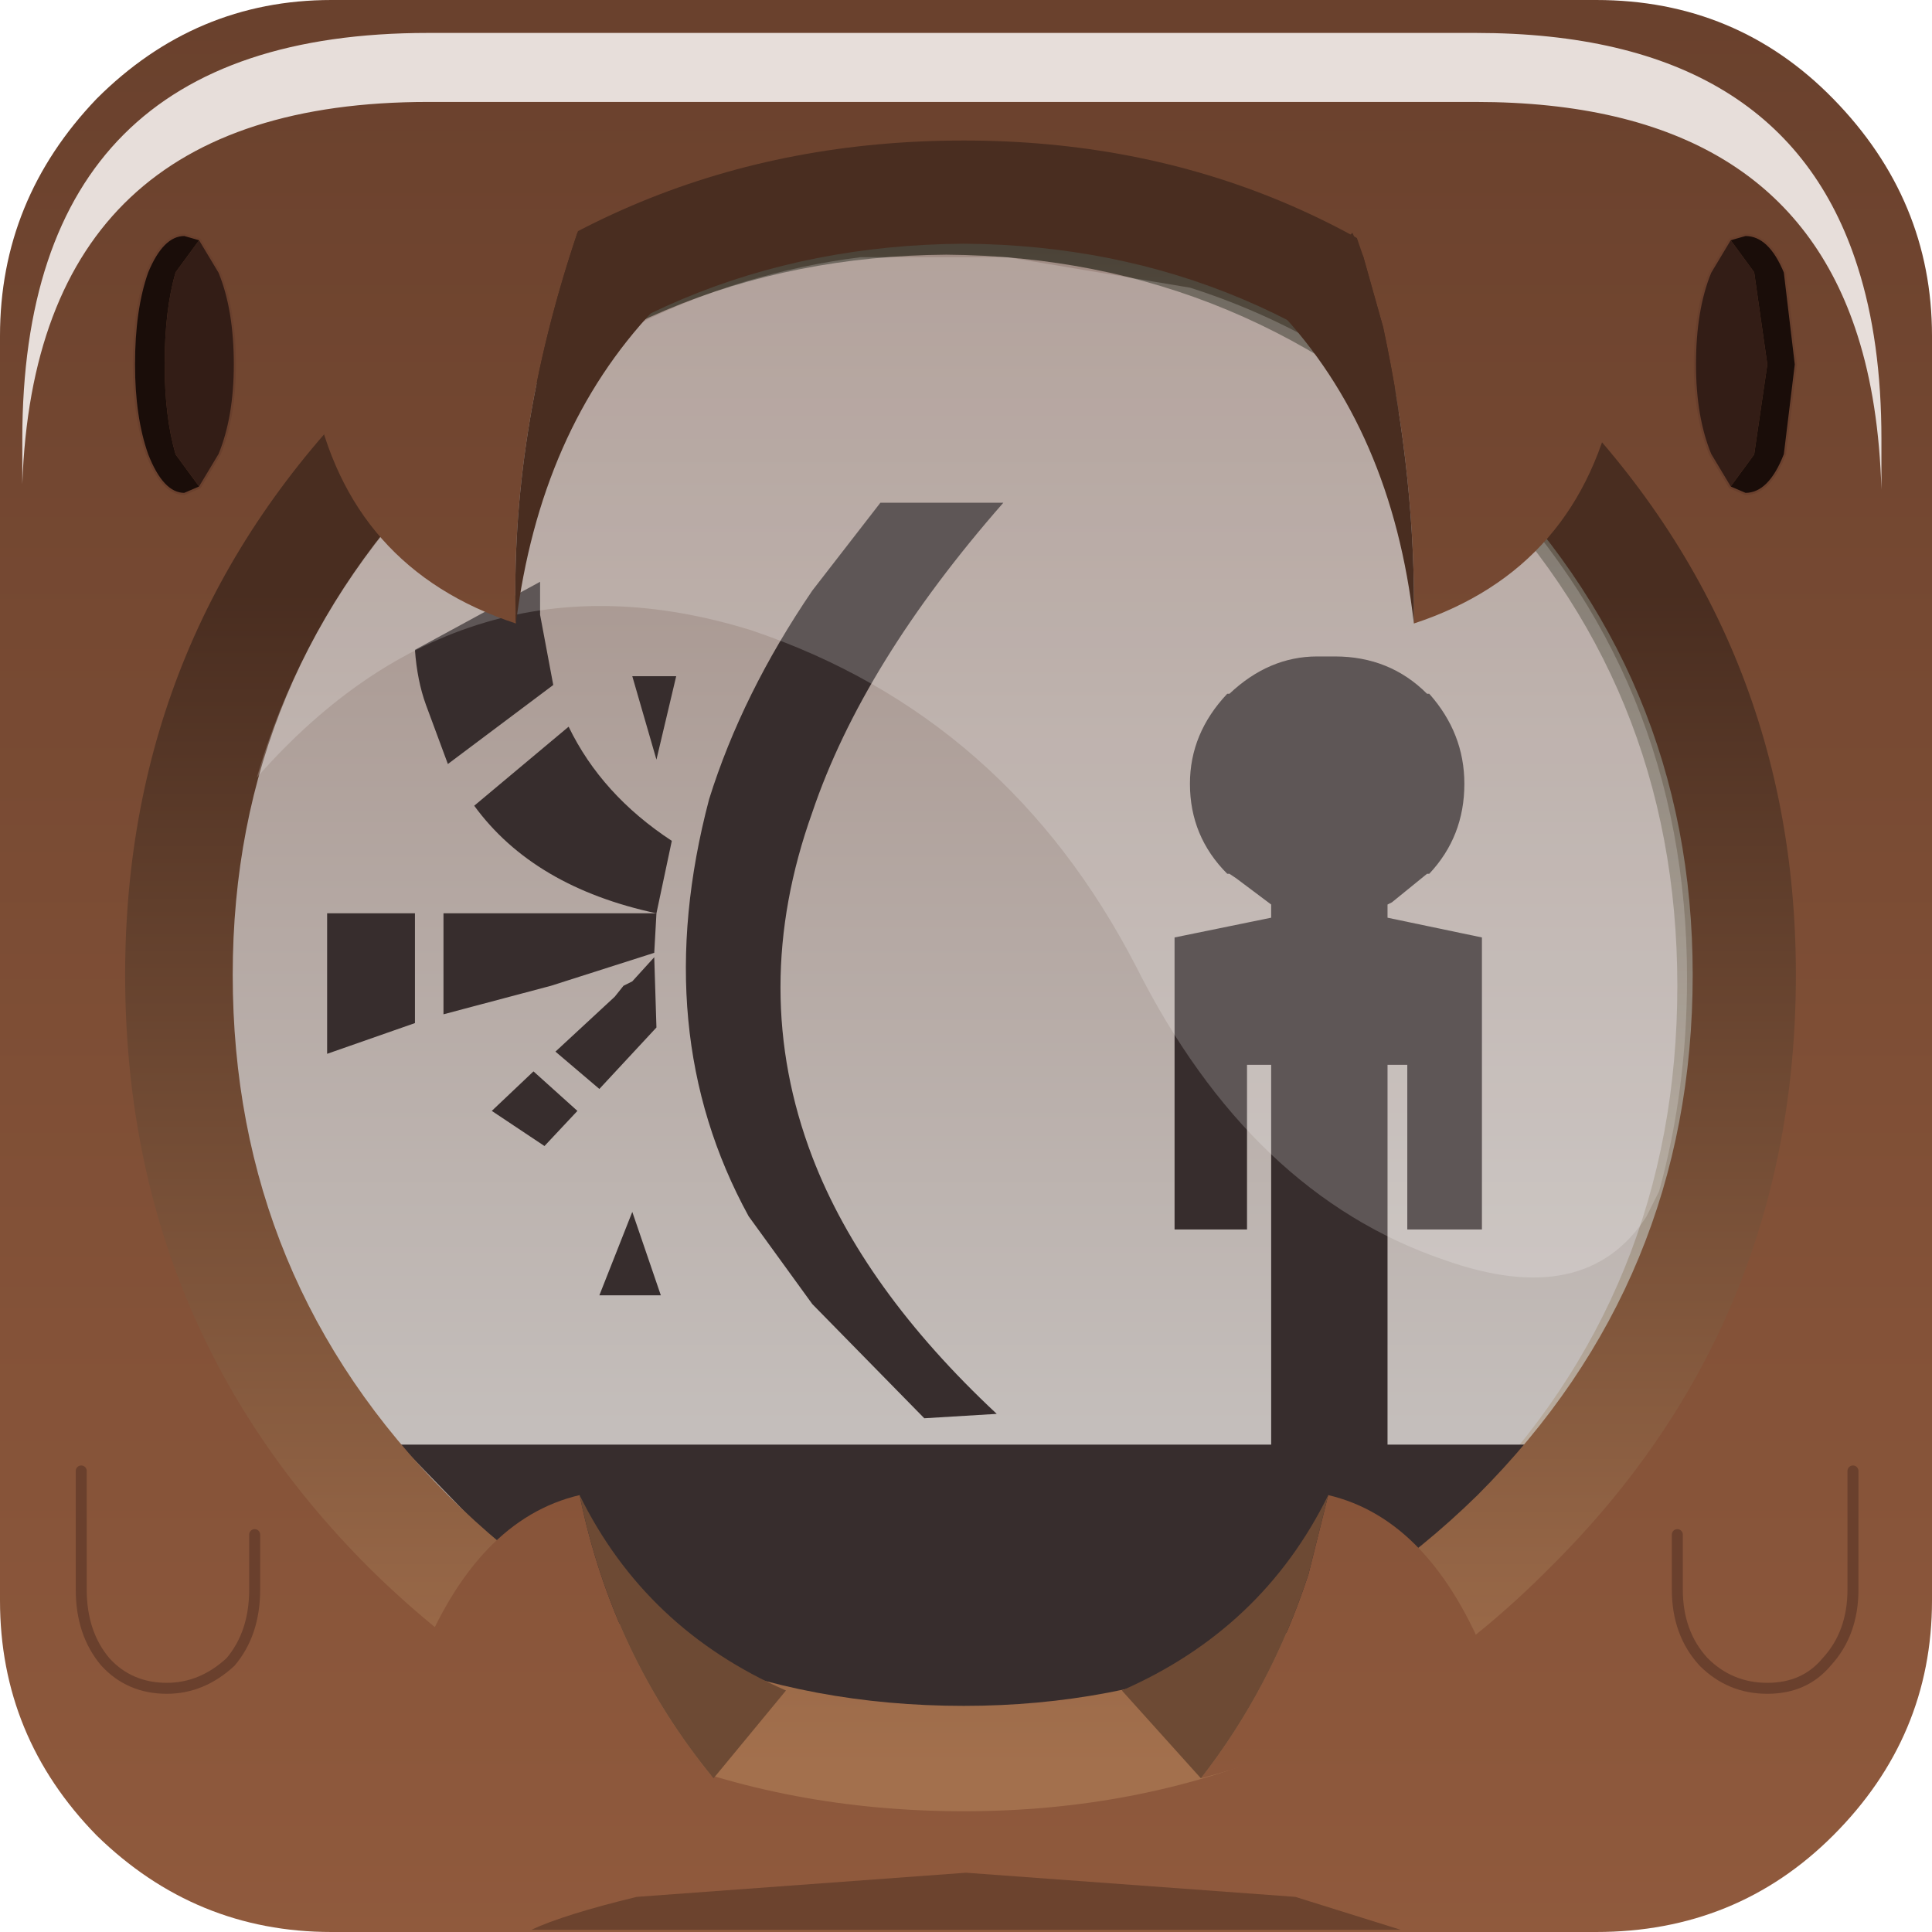 <?xml version="1.0" encoding="UTF-8" standalone="no"?>
<svg xmlns:xlink="http://www.w3.org/1999/xlink" height="44.0px" width="44.0px" xmlns="http://www.w3.org/2000/svg">
  <g transform="matrix(1.0, 0.0, 0.0, 1.0, 0.0, 0.0)">
    <use height="38.1" transform="matrix(1.0, 0.0, 0.0, 1.0, 2.55, 3.4)" width="38.0" xlink:href="#shape0"/>
    <use height="0.0" transform="matrix(1.212, 0.0, 0.0, 1.212, 0.8, 1.3)" width="0.0" xlink:href="#sprite0"/>
    <use height="44.0" transform="matrix(1.0, 0.0, 0.0, 1.0, 0.0, 0.0)" width="44.0" xlink:href="#shape1"/>
    <use height="8.6" transform="matrix(1.208, 0.0, 0.0, 1.209, 0.508, 0.75)" width="35.05" xlink:href="#sprite1"/>
    <use height="20.15" transform="matrix(1.155, 0.0, 0.0, 1.156, 5.85, 5.8)" width="28.2" xlink:href="#sprite2"/>
    <use height="39.85" transform="matrix(1.0, 0.0, 0.0, 1.0, 1.75, 4.1)" width="40.55" xlink:href="#shape4"/>
  </g>
  <defs>
    <g id="shape0" transform="matrix(1.0, 0.0, 0.0, 1.0, -2.55, -3.4)">
      <path d="M40.3 22.45 Q40.3 30.15 34.9 35.6 29.45 41.0 21.75 41.0 14.0 41.0 8.55 35.6 3.1 30.15 3.1 22.45 3.1 14.75 8.55 9.35 14.0 3.9 21.75 3.9 29.45 3.9 34.9 9.35 40.3 14.8 40.3 22.45" fill="url(#gradient0)" fill-rule="evenodd" stroke="none"/>
      <path d="M33.4 34.25 Q38.2 29.4 38.2 22.45 38.2 15.55 33.4 10.75 28.45 5.85 21.55 5.8 14.65 5.85 9.8 10.75 4.9 15.55 4.85 22.45 4.9 29.4 9.8 34.25 14.65 39.15 21.55 39.15 28.45 39.15 33.4 34.25 M34.95 9.0 Q40.55 14.5 40.55 22.45 40.55 30.3 34.95 35.85 29.45 41.5 21.55 41.5 13.6 41.5 8.1 35.85 2.55 30.3 2.55 22.45 2.55 14.5 8.1 9.0 13.6 3.4 21.55 3.4 29.45 3.4 34.95 9.0" fill="url(#gradient1)" fill-rule="evenodd" stroke="none"/>
    </g>
    <linearGradient gradientTransform="matrix(0.0, -0.017, -0.017, 0.0, 21.75, 18.9)" gradientUnits="userSpaceOnUse" id="gradient0" spreadMethod="pad" x1="-819.2" x2="819.2">
      <stop offset="0.012" stop-color="#c4bebb"/>
      <stop offset="1.0" stop-color="#9f8a82"/>
    </linearGradient>
    <linearGradient gradientTransform="matrix(1.0E-4, 0.022, -0.023, 1.0E-4, 21.6, 22.75)" gradientUnits="userSpaceOnUse" id="gradient1" spreadMethod="pad" x1="-819.2" x2="819.2">
      <stop offset="0.012" stop-color="#494136"/>
      <stop offset="1.0" stop-color="#dbccbd"/>
    </linearGradient>
    <g id="shape1" transform="matrix(1.0, 0.0, 0.0, 1.0, 0.0, 0.0)">
      <path d="M9.45 14.8 L12.3 13.25 12.3 14.0 12.6 15.6 10.2 17.4 9.7 16.05 Q9.5 15.5 9.45 14.8 M12.95 16.55 Q13.7 18.1 15.3 19.15 L14.95 20.8 14.9 21.7 12.55 22.45 10.1 23.1 10.1 20.8 14.95 20.8 Q12.15 20.2 10.8 18.35 L12.95 16.55 M12.65 23.95 L14.0 22.7 14.2 22.45 14.4 22.35 14.9 21.8 14.95 23.4 13.65 24.8 12.65 23.95 M9.45 23.3 L7.45 24.0 7.45 20.8 9.45 20.8 9.45 23.3 M12.4 26.1 L11.2 25.3 12.15 24.4 13.15 25.3 12.4 26.1 M9.1 32.9 L28.95 32.9 28.95 24.25 28.4 24.25 28.4 28.0 27.95 28.0 26.75 28.0 26.75 22.8 26.75 21.35 28.95 20.9 28.95 20.6 28.15 20.0 28.0 19.9 27.95 19.9 Q27.1 19.05 27.1 17.85 27.1 16.7 27.95 15.8 L28.0 15.8 Q28.9 14.95 30.0 14.95 L30.2 14.95 30.4 14.95 Q31.65 14.95 32.5 15.8 L32.55 15.8 Q33.35 16.7 33.35 17.85 33.35 19.05 32.55 19.9 L32.5 19.9 31.7 20.55 31.6 20.6 31.6 20.9 33.75 21.35 33.75 22.8 33.75 28.0 32.6 28.0 32.05 28.0 32.05 24.25 31.6 24.25 31.6 32.9 36.6 32.9 34.9 34.55 Q29.95 39.25 22.85 39.25 15.7 39.25 10.7 34.55 L9.1 32.9 M13.65 29.5 L14.4 27.6 15.05 29.5 13.65 29.5 M14.95 17.3 L14.4 15.4 15.4 15.4 14.95 17.3 M18.5 18.5 Q17.05 22.55 18.5 26.35 19.65 29.35 22.7 32.2 L21.05 32.3 18.5 29.7 17.05 27.7 Q14.75 23.5 16.15 18.2 16.9 15.8 18.5 13.45 L20.05 11.45 22.85 11.45 Q19.65 15.1 18.5 18.5" fill="#372d2d" fill-rule="evenodd" stroke="none"/>
      <path d="M34.2 9.8 Q29.15 4.7 22.0 4.7 14.8 4.7 9.75 9.8 4.65 14.8 4.65 22.05 4.65 29.2 9.75 34.3 14.8 39.4 22.0 39.4 29.2 39.4 34.2 34.3 39.25 29.2 39.25 22.05 39.25 14.8 34.2 9.8 M7.55 0.0 L36.35 0.0 Q39.55 0.0 41.75 2.25 44.0 4.55 44.0 7.65 L44.0 36.45 Q44.0 39.55 41.75 41.8 39.55 44.0 36.35 44.0 L7.55 44.0 Q4.45 44.0 2.2 41.8 0.0 39.55 0.0 36.45 L0.0 7.65 Q0.0 4.55 2.2 2.25 4.45 0.0 7.55 0.0" fill="url(#gradient2)" fill-rule="evenodd" stroke="none"/>
      <path d="M21.95 5.55 Q15.0 5.6 10.2 10.5 5.3 15.35 5.3 22.2 5.3 29.15 10.2 34.05 15.0 38.85 21.95 38.85 28.75 38.85 33.65 34.05 38.55 29.15 38.55 22.2 38.55 15.35 33.65 10.5 28.8 5.6 21.95 5.55 M8.4 8.8 Q14.0 3.2 21.95 3.2 29.8 3.2 35.3 8.8 40.9 14.35 40.9 22.2 40.9 30.15 35.3 35.7 29.8 41.25 21.95 41.25 14.0 41.25 8.4 35.7 2.85 30.15 2.85 22.2 2.85 14.35 8.4 8.8" fill="url(#gradient3)" fill-rule="evenodd" stroke="none"/>
    </g>
    <linearGradient gradientTransform="matrix(0.0, -0.028, -0.044, 0.0, 20.9, 22.2)" gradientUnits="userSpaceOnUse" id="gradient2" spreadMethod="pad" x1="-819.2" x2="819.2">
      <stop offset="0.02" stop-color="#905a3d"/>
      <stop offset="0.976" stop-color="#6a412d"/>
    </linearGradient>
    <linearGradient gradientTransform="matrix(0.0, -0.017, -0.017, 0.0, 21.95, 26.85)" gradientUnits="userSpaceOnUse" id="gradient3" spreadMethod="pad" x1="-819.2" x2="819.2">
      <stop offset="0.02" stop-color="#a3704d"/>
      <stop offset="0.98" stop-color="#492d20"/>
    </linearGradient>
    <g id="sprite1" transform="matrix(1.0, 0.0, 0.0, 1.0, 0.2, 0.0)">
      <use height="8.6" transform="matrix(1.0, 0.0, 0.0, 1.0, -0.2, 0.0)" width="35.05" xlink:href="#shape2"/>
    </g>
    <g id="shape2" transform="matrix(1.0, 0.0, 0.0, 1.0, 0.2, 0.0)">
      <path d="M34.4 4.4 Q34.85 5.8 34.85 7.65 L34.85 8.6 Q34.8 6.95 34.4 5.7 33.0 1.3 27.2 1.3 L7.45 1.3 Q0.05 1.3 -0.2 8.5 L-0.2 7.65 Q-0.2 0.0 7.45 0.0 L27.2 0.0 Q33.0 0.0 34.4 4.4" fill="#e7deda" fill-rule="evenodd" stroke="none"/>
    </g>
    <g id="sprite2" transform="matrix(1.0, 0.0, 0.0, 1.0, 0.0, 0.0)">
      <use height="20.15" transform="matrix(1.0, 0.0, 0.0, 1.0, 0.0, 0.0)" width="28.2" xlink:href="#shape3"/>
    </g>
    <g id="shape3" transform="matrix(1.0, 0.0, 0.0, 1.0, 0.0, 0.0)">
      <path d="M27.65 18.45 L27.4 18.95 Q26.2 20.8 23.4 19.8 19.6 18.5 17.35 14.05 14.8 9.1 9.75 7.4 4.1 5.65 0.0 10.3 1.0 6.85 3.7 4.15 7.2 0.65 11.9 0.05 L14.8 0.05 18.4 0.65 Q21.55 1.65 24.05 4.15 28.2 8.3 28.2 14.25 28.2 16.45 27.65 18.45" fill="#ffffff" fill-opacity="0.196" fill-rule="evenodd" stroke="none"/>
    </g>
    <g id="shape4" transform="matrix(1.0, 0.0, 0.0, 1.0, -1.75, -4.1)">
      <path d="M16.25 40.5 Q12.8 39.5 9.55 37.85 10.85 34.6 13.2 34.05 13.95 37.7 16.25 40.5 M30.25 34.05 Q32.6 34.6 33.9 37.9 30.7 39.6 27.35 40.5 28.95 38.45 29.8 35.85 L30.25 34.05" fill="url(#gradient4)" fill-rule="evenodd" stroke="none"/>
      <path d="M13.2 34.05 Q14.7 37.1 17.9 38.5 L16.25 40.5 Q13.95 37.7 13.2 34.05 M27.35 40.5 L25.55 38.5 Q28.75 37.1 30.25 34.05 L29.8 35.85 Q28.95 38.45 27.35 40.5" fill="#6d4a34" fill-rule="evenodd" stroke="none"/>
      <path d="M31.05 5.85 L30.45 4.1 Q33.9 5.85 36.75 8.8 L36.8 8.9 Q36.0 12.95 32.2 14.2 32.25 10.95 31.5 7.45 L31.05 5.85 M13.15 5.3 Q11.6 9.9 11.75 14.2 7.95 12.95 7.15 9.0 L7.35 8.8 Q10.15 5.9 13.45 4.3 L13.15 5.3" fill="url(#gradient5)" fill-rule="evenodd" stroke="none"/>
      <path d="M32.2 14.2 Q31.7 9.8 29.1 7.05 L30.8 5.3 31.05 5.85 31.5 7.45 Q32.25 10.95 32.2 14.2 M11.75 14.2 Q11.6 9.9 13.15 5.3 L14.9 7.05 Q12.3 9.8 11.75 14.2" fill="#492d20" fill-rule="evenodd" stroke="none"/>
      <path d="M1.85 33.5 L1.85 36.2 Q1.85 37.2 2.4 37.85 2.95 38.45 3.8 38.45 4.6 38.45 5.25 37.85 5.8 37.2 5.8 36.2 L5.8 34.95 M42.2 33.5 L42.2 36.2 Q42.2 37.2 41.6 37.85 41.1 38.45 40.25 38.45 39.4 38.45 38.8 37.85 38.2 37.2 38.2 36.2 L38.2 34.95" fill="none" stroke="#6a402d" stroke-linecap="round" stroke-linejoin="round" stroke-width="0.25"/>
      <path d="M4.55 5.45 L5.0 6.2 Q5.35 7.05 5.35 8.3 5.35 9.5 5.0 10.35 L4.55 11.1 4.0 10.35 Q3.75 9.5 3.75 8.3 3.75 7.05 4.0 6.2 L4.55 5.45 M39.4 11.1 L38.95 10.35 Q38.6 9.5 38.6 8.3 38.6 7.05 38.95 6.2 L39.4 5.45 39.95 6.2 40.25 8.3 39.95 10.35 39.4 11.1" fill="#331d16" fill-rule="evenodd" stroke="none"/>
      <path d="M4.55 5.45 L4.0 6.2 Q3.75 7.05 3.75 8.3 3.75 9.5 4.0 10.35 L4.55 11.1 4.2 11.25 Q3.7 11.25 3.35 10.35 3.05 9.5 3.05 8.3 3.05 7.05 3.35 6.2 3.7 5.35 4.2 5.35 L4.55 5.45 M39.4 5.45 L39.75 5.35 Q40.3 5.35 40.65 6.2 L40.9 8.3 40.65 10.35 Q40.3 11.25 39.75 11.25 L39.4 11.1 39.95 10.35 40.25 8.3 39.95 6.2 39.4 5.45" fill="#1a0d09" fill-rule="evenodd" stroke="none"/>
      <path d="M4.55 11.1 L5.0 10.35 Q5.35 9.5 5.35 8.3 5.35 7.05 5.0 6.2 L4.55 5.45 M4.55 11.1 L4.2 11.25 Q3.7 11.25 3.35 10.35 3.05 9.5 3.05 8.3 3.05 7.05 3.35 6.2 3.7 5.35 4.2 5.35 L4.55 5.45 M39.4 5.45 L39.75 5.35 Q40.3 5.35 40.65 6.2 L40.9 8.3 40.65 10.35 Q40.3 11.25 39.75 11.25 L39.4 11.1 38.95 10.35 Q38.6 9.5 38.6 8.3 38.6 7.05 38.95 6.2 L39.4 5.45" fill="none" stroke="#6a402d" stroke-linecap="round" stroke-linejoin="round" stroke-width="0.05"/>
      <path d="M31.9 43.95 L12.1 43.95 Q12.85 43.6 14.5 43.2 L22.0 42.65 29.5 43.2 31.9 43.95" fill="#6c432e" fill-rule="evenodd" stroke="none"/>
    </g>
    <linearGradient gradientTransform="matrix(0.0, -0.028, -0.044, 0.0, 20.9, 22.2)" gradientUnits="userSpaceOnUse" id="gradient4" spreadMethod="pad" x1="-819.2" x2="819.2">
      <stop offset="0.02" stop-color="#905a3d"/>
      <stop offset="0.976" stop-color="#6a412d"/>
    </linearGradient>
    <linearGradient gradientTransform="matrix(0.0, -0.028, -0.044, 0.0, 20.9, 22.2)" gradientUnits="userSpaceOnUse" id="gradient5" spreadMethod="pad" x1="-819.2" x2="819.2">
      <stop offset="0.02" stop-color="#905a3d"/>
      <stop offset="0.976" stop-color="#6a412d"/>
    </linearGradient>
  </defs>
</svg>
